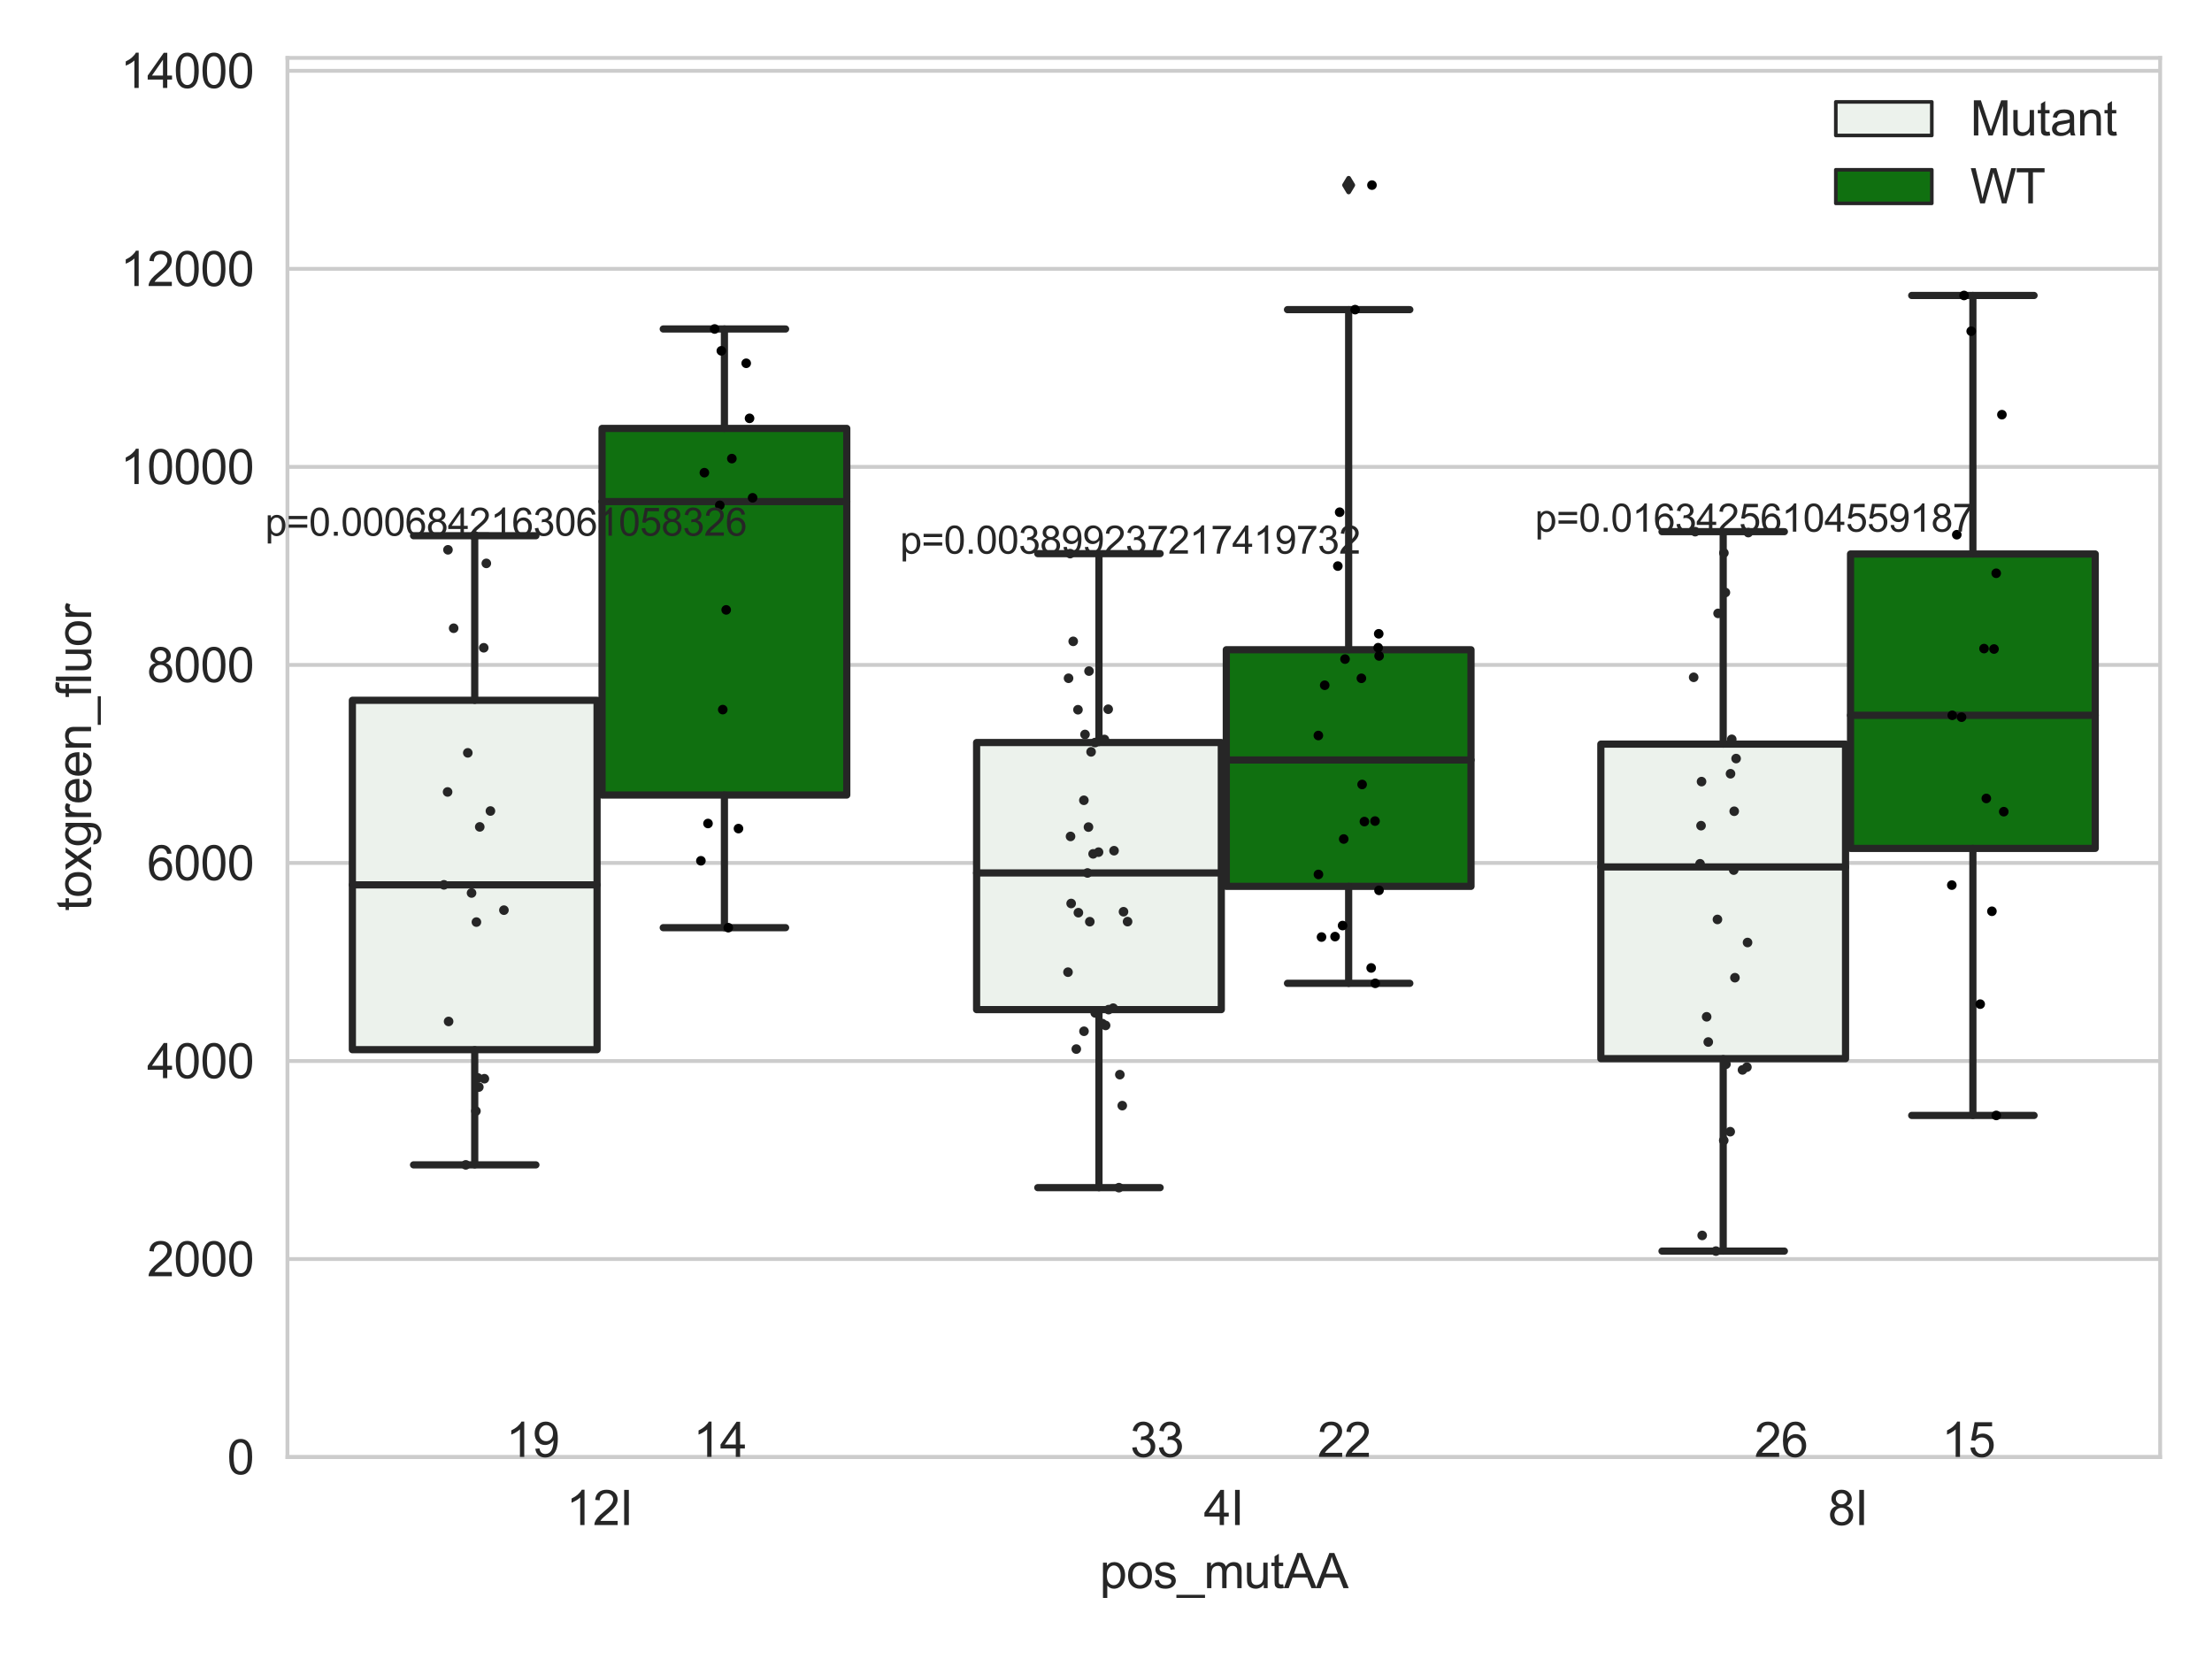 <?xml version="1.0" encoding="utf-8" standalone="no"?>
<!DOCTYPE svg PUBLIC "-//W3C//DTD SVG 1.1//EN"
  "http://www.w3.org/Graphics/SVG/1.1/DTD/svg11.dtd">
<svg xmlns:xlink="http://www.w3.org/1999/xlink" width="460.8pt" height="345.6pt" viewBox="0 0 460.8 345.6" xmlns="http://www.w3.org/2000/svg" version="1.1">
 <defs>
  <style type="text/css">*{stroke-linejoin: round; stroke-linecap: butt}</style>
 </defs>
 <g id="figure_1">
  <g id="patch_1">
   <path d="M 0 345.6 
L 460.8 345.6 
L 460.8 0 
L 0 0 
z
" style="fill: #ffffff"/>
  </g>
  <g id="axes_1">
   <g id="patch_2">
    <path d="M 59.881 303.539 
L 450 303.539 
L 450 12.064 
L 59.881 12.064 
z
" style="fill: #ffffff"/>
   </g>
   <g id="matplotlib.axis_1">
    <g id="xtick_1">
     <g id="text_1">
      <!-- 12I -->
      <g style="fill: #262626" transform="translate(117.951 317.697)scale(0.1 -0.1)">
       <defs>
        <path id="ArialMT-31" d="M 2384 0 
L 1822 0 
L 1822 3584 
Q 1619 3391 1289 3197 
Q 959 3003 697 2906 
L 697 3450 
Q 1169 3672 1522 3987 
Q 1875 4303 2022 4600 
L 2384 4600 
L 2384 0 
z
" transform="scale(0.016)"/>
        <path id="ArialMT-32" d="M 3222 541 
L 3222 0 
L 194 0 
Q 188 203 259 391 
Q 375 700 629 1000 
Q 884 1300 1366 1694 
Q 2113 2306 2375 2664 
Q 2638 3022 2638 3341 
Q 2638 3675 2398 3904 
Q 2159 4134 1775 4134 
Q 1369 4134 1125 3890 
Q 881 3647 878 3216 
L 300 3275 
Q 359 3922 746 4261 
Q 1134 4600 1788 4600 
Q 2447 4600 2831 4234 
Q 3216 3869 3216 3328 
Q 3216 3053 3103 2787 
Q 2991 2522 2730 2228 
Q 2469 1934 1863 1422 
Q 1356 997 1212 845 
Q 1069 694 975 541 
L 3222 541 
z
" transform="scale(0.016)"/>
        <path id="ArialMT-49" d="M 597 0 
L 597 4581 
L 1203 4581 
L 1203 0 
L 597 0 
z
" transform="scale(0.016)"/>
       </defs>
       <use xlink:href="#ArialMT-31"/>
       <use xlink:href="#ArialMT-32" x="55.615"/>
       <use xlink:href="#ArialMT-49" x="111.23"/>
      </g>
     </g>
    </g>
    <g id="xtick_2">
     <g id="text_2">
      <!-- 4I -->
      <g style="fill: #262626" transform="translate(250.771 317.697)scale(0.1 -0.1)">
       <defs>
        <path id="ArialMT-34" d="M 2069 0 
L 2069 1097 
L 81 1097 
L 81 1613 
L 2172 4581 
L 2631 4581 
L 2631 1613 
L 3250 1613 
L 3250 1097 
L 2631 1097 
L 2631 0 
L 2069 0 
z
M 2069 1613 
L 2069 3678 
L 634 1613 
L 2069 1613 
z
" transform="scale(0.016)"/>
       </defs>
       <use xlink:href="#ArialMT-34"/>
       <use xlink:href="#ArialMT-49" x="55.615"/>
      </g>
     </g>
    </g>
    <g id="xtick_3">
     <g id="text_3">
      <!-- 8I -->
      <g style="fill: #262626" transform="translate(380.811 317.697)scale(0.1 -0.1)">
       <defs>
        <path id="ArialMT-38" d="M 1131 2484 
Q 781 2613 612 2850 
Q 444 3088 444 3419 
Q 444 3919 803 4259 
Q 1163 4600 1759 4600 
Q 2359 4600 2725 4251 
Q 3091 3903 3091 3403 
Q 3091 3084 2923 2848 
Q 2756 2613 2416 2484 
Q 2838 2347 3058 2040 
Q 3278 1734 3278 1309 
Q 3278 722 2862 322 
Q 2447 -78 1769 -78 
Q 1091 -78 675 323 
Q 259 725 259 1325 
Q 259 1772 486 2073 
Q 713 2375 1131 2484 
z
M 1019 3438 
Q 1019 3113 1228 2906 
Q 1438 2700 1772 2700 
Q 2097 2700 2305 2904 
Q 2513 3109 2513 3406 
Q 2513 3716 2298 3927 
Q 2084 4138 1766 4138 
Q 1444 4138 1231 3931 
Q 1019 3725 1019 3438 
z
M 838 1322 
Q 838 1081 952 856 
Q 1066 631 1291 507 
Q 1516 384 1775 384 
Q 2178 384 2440 643 
Q 2703 903 2703 1303 
Q 2703 1709 2433 1975 
Q 2163 2241 1756 2241 
Q 1359 2241 1098 1978 
Q 838 1716 838 1322 
z
" transform="scale(0.016)"/>
       </defs>
       <use xlink:href="#ArialMT-38"/>
       <use xlink:href="#ArialMT-49" x="55.615"/>
      </g>
     </g>
    </g>
    <g id="text_4">
     <!-- pos_mutAA -->
     <g style="fill: #262626" transform="translate(229.095 330.842)scale(0.1 -0.1)">
      <defs>
       <path id="ArialMT-70" d="M 422 -1272 
L 422 3319 
L 934 3319 
L 934 2888 
Q 1116 3141 1344 3267 
Q 1572 3394 1897 3394 
Q 2322 3394 2647 3175 
Q 2972 2956 3137 2557 
Q 3303 2159 3303 1684 
Q 3303 1175 3120 767 
Q 2938 359 2589 142 
Q 2241 -75 1856 -75 
Q 1575 -75 1351 44 
Q 1128 163 984 344 
L 984 -1272 
L 422 -1272 
z
M 931 1641 
Q 931 1000 1190 694 
Q 1450 388 1819 388 
Q 2194 388 2461 705 
Q 2728 1022 2728 1688 
Q 2728 2322 2467 2637 
Q 2206 2953 1844 2953 
Q 1484 2953 1207 2617 
Q 931 2281 931 1641 
z
" transform="scale(0.016)"/>
       <path id="ArialMT-6f" d="M 213 1659 
Q 213 2581 725 3025 
Q 1153 3394 1769 3394 
Q 2453 3394 2887 2945 
Q 3322 2497 3322 1706 
Q 3322 1066 3130 698 
Q 2938 331 2570 128 
Q 2203 -75 1769 -75 
Q 1072 -75 642 372 
Q 213 819 213 1659 
z
M 791 1659 
Q 791 1022 1069 705 
Q 1347 388 1769 388 
Q 2188 388 2466 706 
Q 2744 1025 2744 1678 
Q 2744 2294 2464 2611 
Q 2184 2928 1769 2928 
Q 1347 2928 1069 2612 
Q 791 2297 791 1659 
z
" transform="scale(0.016)"/>
       <path id="ArialMT-73" d="M 197 991 
L 753 1078 
Q 800 744 1014 566 
Q 1228 388 1613 388 
Q 2000 388 2187 545 
Q 2375 703 2375 916 
Q 2375 1106 2209 1216 
Q 2094 1291 1634 1406 
Q 1016 1563 777 1677 
Q 538 1791 414 1992 
Q 291 2194 291 2438 
Q 291 2659 392 2848 
Q 494 3038 669 3163 
Q 800 3259 1026 3326 
Q 1253 3394 1513 3394 
Q 1903 3394 2198 3281 
Q 2494 3169 2634 2976 
Q 2775 2784 2828 2463 
L 2278 2388 
Q 2241 2644 2061 2787 
Q 1881 2931 1553 2931 
Q 1166 2931 1000 2803 
Q 834 2675 834 2503 
Q 834 2394 903 2306 
Q 972 2216 1119 2156 
Q 1203 2125 1616 2013 
Q 2213 1853 2448 1751 
Q 2684 1650 2818 1456 
Q 2953 1263 2953 975 
Q 2953 694 2789 445 
Q 2625 197 2315 61 
Q 2006 -75 1616 -75 
Q 969 -75 630 194 
Q 291 463 197 991 
z
" transform="scale(0.016)"/>
       <path id="ArialMT-5f" d="M -97 -1272 
L -97 -866 
L 3631 -866 
L 3631 -1272 
L -97 -1272 
z
" transform="scale(0.016)"/>
       <path id="ArialMT-6d" d="M 422 0 
L 422 3319 
L 925 3319 
L 925 2853 
Q 1081 3097 1340 3245 
Q 1600 3394 1931 3394 
Q 2300 3394 2536 3241 
Q 2772 3088 2869 2813 
Q 3263 3394 3894 3394 
Q 4388 3394 4653 3120 
Q 4919 2847 4919 2278 
L 4919 0 
L 4359 0 
L 4359 2091 
Q 4359 2428 4304 2576 
Q 4250 2725 4106 2815 
Q 3963 2906 3769 2906 
Q 3419 2906 3187 2673 
Q 2956 2441 2956 1928 
L 2956 0 
L 2394 0 
L 2394 2156 
Q 2394 2531 2256 2718 
Q 2119 2906 1806 2906 
Q 1569 2906 1367 2781 
Q 1166 2656 1075 2415 
Q 984 2175 984 1722 
L 984 0 
L 422 0 
z
" transform="scale(0.016)"/>
       <path id="ArialMT-75" d="M 2597 0 
L 2597 488 
Q 2209 -75 1544 -75 
Q 1250 -75 995 37 
Q 741 150 617 320 
Q 494 491 444 738 
Q 409 903 409 1263 
L 409 3319 
L 972 3319 
L 972 1478 
Q 972 1038 1006 884 
Q 1059 663 1231 536 
Q 1403 409 1656 409 
Q 1909 409 2131 539 
Q 2353 669 2445 892 
Q 2538 1116 2538 1541 
L 2538 3319 
L 3100 3319 
L 3100 0 
L 2597 0 
z
" transform="scale(0.016)"/>
       <path id="ArialMT-74" d="M 1650 503 
L 1731 6 
Q 1494 -44 1306 -44 
Q 1000 -44 831 53 
Q 663 150 594 308 
Q 525 466 525 972 
L 525 2881 
L 113 2881 
L 113 3319 
L 525 3319 
L 525 4141 
L 1084 4478 
L 1084 3319 
L 1650 3319 
L 1650 2881 
L 1084 2881 
L 1084 941 
Q 1084 700 1114 631 
Q 1144 563 1211 522 
Q 1278 481 1403 481 
Q 1497 481 1650 503 
z
" transform="scale(0.016)"/>
       <path id="ArialMT-41" d="M -9 0 
L 1750 4581 
L 2403 4581 
L 4278 0 
L 3588 0 
L 3053 1388 
L 1138 1388 
L 634 0 
L -9 0 
z
M 1313 1881 
L 2866 1881 
L 2388 3150 
Q 2169 3728 2063 4100 
Q 1975 3659 1816 3225 
L 1313 1881 
z
" transform="scale(0.016)"/>
      </defs>
      <use xlink:href="#ArialMT-70"/>
      <use xlink:href="#ArialMT-6f" x="55.615"/>
      <use xlink:href="#ArialMT-73" x="111.23"/>
      <use xlink:href="#ArialMT-5f" x="161.23"/>
      <use xlink:href="#ArialMT-6d" x="216.846"/>
      <use xlink:href="#ArialMT-75" x="300.146"/>
      <use xlink:href="#ArialMT-74" x="355.762"/>
      <use xlink:href="#ArialMT-41" x="383.545"/>
      <use xlink:href="#ArialMT-41" x="450.244"/>
     </g>
    </g>
   </g>
   <g id="matplotlib.axis_2">
    <g id="ytick_1">
     <g id="line2d_1">
      <path d="M 59.881 303.539 
L 450 303.539 
" clip-path="url(#pbc1e6a106d)" style="fill: none; stroke: #cccccc; stroke-width: 0.8; stroke-linecap: round"/>
     </g>
     <g id="text_5">
      <!-- 0 -->
      <g style="fill: #262626" transform="translate(47.32 307.118)scale(0.1 -0.1)">
       <defs>
        <path id="ArialMT-30" d="M 266 2259 
Q 266 3072 433 3567 
Q 600 4063 929 4331 
Q 1259 4600 1759 4600 
Q 2128 4600 2406 4451 
Q 2684 4303 2865 4023 
Q 3047 3744 3150 3342 
Q 3253 2941 3253 2259 
Q 3253 1453 3087 958 
Q 2922 463 2592 192 
Q 2263 -78 1759 -78 
Q 1097 -78 719 397 
Q 266 969 266 2259 
z
M 844 2259 
Q 844 1131 1108 757 
Q 1372 384 1759 384 
Q 2147 384 2411 759 
Q 2675 1134 2675 2259 
Q 2675 3391 2411 3762 
Q 2147 4134 1753 4134 
Q 1366 4134 1134 3806 
Q 844 3388 844 2259 
z
" transform="scale(0.016)"/>
       </defs>
       <use xlink:href="#ArialMT-30"/>
      </g>
     </g>
    </g>
    <g id="ytick_2">
     <g id="line2d_2">
      <path d="M 59.881 262.283 
L 450 262.283 
" clip-path="url(#pbc1e6a106d)" style="fill: none; stroke: #cccccc; stroke-width: 0.8; stroke-linecap: round"/>
     </g>
     <g id="text_6">
      <!-- 2000 -->
      <g style="fill: #262626" transform="translate(30.637 265.862)scale(0.1 -0.1)">
       <use xlink:href="#ArialMT-32"/>
       <use xlink:href="#ArialMT-30" x="55.615"/>
       <use xlink:href="#ArialMT-30" x="111.23"/>
       <use xlink:href="#ArialMT-30" x="166.846"/>
      </g>
     </g>
    </g>
    <g id="ytick_3">
     <g id="line2d_3">
      <path d="M 59.881 221.027 
L 450 221.027 
" clip-path="url(#pbc1e6a106d)" style="fill: none; stroke: #cccccc; stroke-width: 0.8; stroke-linecap: round"/>
     </g>
     <g id="text_7">
      <!-- 4000 -->
      <g style="fill: #262626" transform="translate(30.637 224.606)scale(0.1 -0.1)">
       <use xlink:href="#ArialMT-34"/>
       <use xlink:href="#ArialMT-30" x="55.615"/>
       <use xlink:href="#ArialMT-30" x="111.23"/>
       <use xlink:href="#ArialMT-30" x="166.846"/>
      </g>
     </g>
    </g>
    <g id="ytick_4">
     <g id="line2d_4">
      <path d="M 59.881 179.771 
L 450 179.771 
" clip-path="url(#pbc1e6a106d)" style="fill: none; stroke: #cccccc; stroke-width: 0.8; stroke-linecap: round"/>
     </g>
     <g id="text_8">
      <!-- 6000 -->
      <g style="fill: #262626" transform="translate(30.637 183.35)scale(0.1 -0.1)">
       <defs>
        <path id="ArialMT-36" d="M 3184 3459 
L 2625 3416 
Q 2550 3747 2413 3897 
Q 2184 4138 1850 4138 
Q 1581 4138 1378 3988 
Q 1113 3794 959 3422 
Q 806 3050 800 2363 
Q 1003 2672 1297 2822 
Q 1591 2972 1913 2972 
Q 2475 2972 2870 2558 
Q 3266 2144 3266 1488 
Q 3266 1056 3080 686 
Q 2894 316 2569 119 
Q 2244 -78 1831 -78 
Q 1128 -78 684 439 
Q 241 956 241 2144 
Q 241 3472 731 4075 
Q 1159 4600 1884 4600 
Q 2425 4600 2770 4297 
Q 3116 3994 3184 3459 
z
M 888 1484 
Q 888 1194 1011 928 
Q 1134 663 1356 523 
Q 1578 384 1822 384 
Q 2178 384 2434 671 
Q 2691 959 2691 1453 
Q 2691 1928 2437 2201 
Q 2184 2475 1800 2475 
Q 1419 2475 1153 2201 
Q 888 1928 888 1484 
z
" transform="scale(0.016)"/>
       </defs>
       <use xlink:href="#ArialMT-36"/>
       <use xlink:href="#ArialMT-30" x="55.615"/>
       <use xlink:href="#ArialMT-30" x="111.23"/>
       <use xlink:href="#ArialMT-30" x="166.846"/>
      </g>
     </g>
    </g>
    <g id="ytick_5">
     <g id="line2d_5">
      <path d="M 59.881 138.516 
L 450 138.516 
" clip-path="url(#pbc1e6a106d)" style="fill: none; stroke: #cccccc; stroke-width: 0.8; stroke-linecap: round"/>
     </g>
     <g id="text_9">
      <!-- 8000 -->
      <g style="fill: #262626" transform="translate(30.637 142.095)scale(0.1 -0.1)">
       <use xlink:href="#ArialMT-38"/>
       <use xlink:href="#ArialMT-30" x="55.615"/>
       <use xlink:href="#ArialMT-30" x="111.23"/>
       <use xlink:href="#ArialMT-30" x="166.846"/>
      </g>
     </g>
    </g>
    <g id="ytick_6">
     <g id="line2d_6">
      <path d="M 59.881 97.26 
L 450 97.26 
" clip-path="url(#pbc1e6a106d)" style="fill: none; stroke: #cccccc; stroke-width: 0.8; stroke-linecap: round"/>
     </g>
     <g id="text_10">
      <!-- 10000 -->
      <g style="fill: #262626" transform="translate(25.077 100.839)scale(0.1 -0.1)">
       <use xlink:href="#ArialMT-31"/>
       <use xlink:href="#ArialMT-30" x="55.615"/>
       <use xlink:href="#ArialMT-30" x="111.23"/>
       <use xlink:href="#ArialMT-30" x="166.846"/>
       <use xlink:href="#ArialMT-30" x="222.461"/>
      </g>
     </g>
    </g>
    <g id="ytick_7">
     <g id="line2d_7">
      <path d="M 59.881 56.004 
L 450 56.004 
" clip-path="url(#pbc1e6a106d)" style="fill: none; stroke: #cccccc; stroke-width: 0.8; stroke-linecap: round"/>
     </g>
     <g id="text_11">
      <!-- 12000 -->
      <g style="fill: #262626" transform="translate(25.077 59.583)scale(0.1 -0.1)">
       <use xlink:href="#ArialMT-31"/>
       <use xlink:href="#ArialMT-32" x="55.615"/>
       <use xlink:href="#ArialMT-30" x="111.23"/>
       <use xlink:href="#ArialMT-30" x="166.846"/>
       <use xlink:href="#ArialMT-30" x="222.461"/>
      </g>
     </g>
    </g>
    <g id="ytick_8">
     <g id="line2d_8">
      <path d="M 59.881 14.748 
L 450 14.748 
" clip-path="url(#pbc1e6a106d)" style="fill: none; stroke: #cccccc; stroke-width: 0.8; stroke-linecap: round"/>
     </g>
     <g id="text_12">
      <!-- 14000 -->
      <g style="fill: #262626" transform="translate(25.077 18.327)scale(0.1 -0.1)">
       <use xlink:href="#ArialMT-31"/>
       <use xlink:href="#ArialMT-34" x="55.615"/>
       <use xlink:href="#ArialMT-30" x="111.23"/>
       <use xlink:href="#ArialMT-30" x="166.846"/>
       <use xlink:href="#ArialMT-30" x="222.461"/>
      </g>
     </g>
    </g>
    <g id="text_13">
     <!-- toxgreen_fluor -->
     <g style="fill: #262626" transform="translate(18.972 189.764)rotate(-90)scale(0.1 -0.1)">
      <defs>
       <path id="ArialMT-78" d="M 47 0 
L 1259 1725 
L 138 3319 
L 841 3319 
L 1350 2541 
Q 1494 2319 1581 2169 
Q 1719 2375 1834 2534 
L 2394 3319 
L 3066 3319 
L 1919 1756 
L 3153 0 
L 2463 0 
L 1781 1031 
L 1600 1309 
L 728 0 
L 47 0 
z
" transform="scale(0.016)"/>
       <path id="ArialMT-67" d="M 319 -275 
L 866 -356 
Q 900 -609 1056 -725 
Q 1266 -881 1628 -881 
Q 2019 -881 2231 -725 
Q 2444 -569 2519 -288 
Q 2563 -116 2559 434 
Q 2191 0 1641 0 
Q 956 0 581 494 
Q 206 988 206 1678 
Q 206 2153 378 2554 
Q 550 2956 876 3175 
Q 1203 3394 1644 3394 
Q 2231 3394 2613 2919 
L 2613 3319 
L 3131 3319 
L 3131 450 
Q 3131 -325 2973 -648 
Q 2816 -972 2473 -1159 
Q 2131 -1347 1631 -1347 
Q 1038 -1347 672 -1080 
Q 306 -813 319 -275 
z
M 784 1719 
Q 784 1066 1043 766 
Q 1303 466 1694 466 
Q 2081 466 2343 764 
Q 2606 1063 2606 1700 
Q 2606 2309 2336 2618 
Q 2066 2928 1684 2928 
Q 1309 2928 1046 2623 
Q 784 2319 784 1719 
z
" transform="scale(0.016)"/>
       <path id="ArialMT-72" d="M 416 0 
L 416 3319 
L 922 3319 
L 922 2816 
Q 1116 3169 1280 3281 
Q 1444 3394 1641 3394 
Q 1925 3394 2219 3213 
L 2025 2691 
Q 1819 2813 1613 2813 
Q 1428 2813 1281 2702 
Q 1134 2591 1072 2394 
Q 978 2094 978 1738 
L 978 0 
L 416 0 
z
" transform="scale(0.016)"/>
       <path id="ArialMT-65" d="M 2694 1069 
L 3275 997 
Q 3138 488 2766 206 
Q 2394 -75 1816 -75 
Q 1088 -75 661 373 
Q 234 822 234 1631 
Q 234 2469 665 2931 
Q 1097 3394 1784 3394 
Q 2450 3394 2872 2941 
Q 3294 2488 3294 1666 
Q 3294 1616 3291 1516 
L 816 1516 
Q 847 969 1125 678 
Q 1403 388 1819 388 
Q 2128 388 2347 550 
Q 2566 713 2694 1069 
z
M 847 1978 
L 2700 1978 
Q 2663 2397 2488 2606 
Q 2219 2931 1791 2931 
Q 1403 2931 1139 2672 
Q 875 2413 847 1978 
z
" transform="scale(0.016)"/>
       <path id="ArialMT-6e" d="M 422 0 
L 422 3319 
L 928 3319 
L 928 2847 
Q 1294 3394 1984 3394 
Q 2284 3394 2536 3286 
Q 2788 3178 2913 3003 
Q 3038 2828 3088 2588 
Q 3119 2431 3119 2041 
L 3119 0 
L 2556 0 
L 2556 2019 
Q 2556 2363 2490 2533 
Q 2425 2703 2258 2804 
Q 2091 2906 1866 2906 
Q 1506 2906 1245 2678 
Q 984 2450 984 1813 
L 984 0 
L 422 0 
z
" transform="scale(0.016)"/>
       <path id="ArialMT-66" d="M 556 0 
L 556 2881 
L 59 2881 
L 59 3319 
L 556 3319 
L 556 3672 
Q 556 4006 616 4169 
Q 697 4388 901 4523 
Q 1106 4659 1475 4659 
Q 1713 4659 2000 4603 
L 1916 4113 
Q 1741 4144 1584 4144 
Q 1328 4144 1222 4034 
Q 1116 3925 1116 3625 
L 1116 3319 
L 1763 3319 
L 1763 2881 
L 1116 2881 
L 1116 0 
L 556 0 
z
" transform="scale(0.016)"/>
       <path id="ArialMT-6c" d="M 409 0 
L 409 4581 
L 972 4581 
L 972 0 
L 409 0 
z
" transform="scale(0.016)"/>
      </defs>
      <use xlink:href="#ArialMT-74"/>
      <use xlink:href="#ArialMT-6f" x="27.783"/>
      <use xlink:href="#ArialMT-78" x="83.398"/>
      <use xlink:href="#ArialMT-67" x="133.398"/>
      <use xlink:href="#ArialMT-72" x="189.014"/>
      <use xlink:href="#ArialMT-65" x="222.314"/>
      <use xlink:href="#ArialMT-65" x="277.93"/>
      <use xlink:href="#ArialMT-6e" x="333.545"/>
      <use xlink:href="#ArialMT-5f" x="389.16"/>
      <use xlink:href="#ArialMT-66" x="444.775"/>
      <use xlink:href="#ArialMT-6c" x="472.559"/>
      <use xlink:href="#ArialMT-75" x="494.775"/>
      <use xlink:href="#ArialMT-6f" x="550.391"/>
      <use xlink:href="#ArialMT-72" x="606.006"/>
     </g>
    </g>
   </g>
   <g id="patch_3">
    <path d="M 73.405 218.669 
L 124.381 218.669 
L 124.381 145.887 
L 73.405 145.887 
L 73.405 218.669 
z
" clip-path="url(#pbc1e6a106d)" style="fill: #ecf2ec; stroke: #262626; stroke-width: 1.5; stroke-linejoin: miter"/>
   </g>
   <g id="patch_4">
    <path d="M 125.421 165.618 
L 176.397 165.618 
L 176.397 89.245 
L 125.421 89.245 
L 125.421 165.618 
z
" clip-path="url(#pbc1e6a106d)" style="fill: #107010; stroke: #262626; stroke-width: 1.5; stroke-linejoin: miter"/>
   </g>
   <g id="patch_5">
    <path d="M 203.445 210.323 
L 254.42 210.323 
L 254.42 154.683 
L 203.445 154.683 
L 203.445 210.323 
z
" clip-path="url(#pbc1e6a106d)" style="fill: #ecf2ec; stroke: #262626; stroke-width: 1.5; stroke-linejoin: miter"/>
   </g>
   <g id="patch_6">
    <path d="M 255.461 184.645 
L 306.436 184.645 
L 306.436 135.355 
L 255.461 135.355 
L 255.461 184.645 
z
" clip-path="url(#pbc1e6a106d)" style="fill: #107010; stroke: #262626; stroke-width: 1.5; stroke-linejoin: miter"/>
   </g>
   <g id="patch_7">
    <path d="M 333.485 220.538 
L 384.46 220.538 
L 384.46 155.015 
L 333.485 155.015 
L 333.485 220.538 
z
" clip-path="url(#pbc1e6a106d)" style="fill: #ecf2ec; stroke: #262626; stroke-width: 1.5; stroke-linejoin: miter"/>
   </g>
   <g id="patch_8">
    <path d="M 385.5 176.735 
L 436.476 176.735 
L 436.476 115.406 
L 385.5 115.406 
L 385.5 176.735 
z
" clip-path="url(#pbc1e6a106d)" style="fill: #107010; stroke: #262626; stroke-width: 1.5; stroke-linejoin: miter"/>
   </g>
   <g id="patch_9">
    <path d="M 124.901 303.539 
L 124.901 303.539 
L 124.901 303.539 
L 124.901 303.539 
z
" clip-path="url(#pbc1e6a106d)" style="fill: #ecf2ec; stroke: #262626; stroke-width: 0.75; stroke-linejoin: miter"/>
   </g>
   <g id="patch_10">
    <path d="M 124.901 303.539 
L 124.901 303.539 
L 124.901 303.539 
L 124.901 303.539 
z
" clip-path="url(#pbc1e6a106d)" style="fill: #107010; stroke: #262626; stroke-width: 0.75; stroke-linejoin: miter"/>
   </g>
   <g id="PathCollection_1"/>
   <g id="PathCollection_2"/>
   <g id="line2d_9">
    <path d="M 98.893 218.669 
L 98.893 242.662 
" clip-path="url(#pbc1e6a106d)" style="fill: none; stroke: #262626; stroke-width: 1.5; stroke-linecap: round"/>
   </g>
   <g id="line2d_10">
    <path d="M 98.893 145.887 
L 98.893 111.6 
" clip-path="url(#pbc1e6a106d)" style="fill: none; stroke: #262626; stroke-width: 1.5; stroke-linecap: round"/>
   </g>
   <g id="line2d_11">
    <path d="M 86.149 242.662 
L 111.637 242.662 
" clip-path="url(#pbc1e6a106d)" style="fill: none; stroke: #262626; stroke-width: 1.5; stroke-linecap: round"/>
   </g>
   <g id="line2d_12">
    <path d="M 86.149 111.6 
L 111.637 111.6 
" clip-path="url(#pbc1e6a106d)" style="fill: none; stroke: #262626; stroke-width: 1.5; stroke-linecap: round"/>
   </g>
   <g id="line2d_13"/>
   <g id="line2d_14">
    <path d="M 150.909 165.618 
L 150.909 193.25 
" clip-path="url(#pbc1e6a106d)" style="fill: none; stroke: #262626; stroke-width: 1.5; stroke-linecap: round"/>
   </g>
   <g id="line2d_15">
    <path d="M 150.909 89.245 
L 150.909 68.533 
" clip-path="url(#pbc1e6a106d)" style="fill: none; stroke: #262626; stroke-width: 1.5; stroke-linecap: round"/>
   </g>
   <g id="line2d_16">
    <path d="M 138.165 193.25 
L 163.653 193.25 
" clip-path="url(#pbc1e6a106d)" style="fill: none; stroke: #262626; stroke-width: 1.5; stroke-linecap: round"/>
   </g>
   <g id="line2d_17">
    <path d="M 138.165 68.533 
L 163.653 68.533 
" clip-path="url(#pbc1e6a106d)" style="fill: none; stroke: #262626; stroke-width: 1.5; stroke-linecap: round"/>
   </g>
   <g id="line2d_18"/>
   <g id="line2d_19">
    <path d="M 228.933 210.323 
L 228.933 247.408 
" clip-path="url(#pbc1e6a106d)" style="fill: none; stroke: #262626; stroke-width: 1.5; stroke-linecap: round"/>
   </g>
   <g id="line2d_20">
    <path d="M 228.933 154.683 
L 228.933 115.331 
" clip-path="url(#pbc1e6a106d)" style="fill: none; stroke: #262626; stroke-width: 1.5; stroke-linecap: round"/>
   </g>
   <g id="line2d_21">
    <path d="M 216.189 247.408 
L 241.677 247.408 
" clip-path="url(#pbc1e6a106d)" style="fill: none; stroke: #262626; stroke-width: 1.5; stroke-linecap: round"/>
   </g>
   <g id="line2d_22">
    <path d="M 216.189 115.331 
L 241.677 115.331 
" clip-path="url(#pbc1e6a106d)" style="fill: none; stroke: #262626; stroke-width: 1.5; stroke-linecap: round"/>
   </g>
   <g id="line2d_23"/>
   <g id="line2d_24">
    <path d="M 280.949 184.645 
L 280.949 204.843 
" clip-path="url(#pbc1e6a106d)" style="fill: none; stroke: #262626; stroke-width: 1.5; stroke-linecap: round"/>
   </g>
   <g id="line2d_25">
    <path d="M 280.949 135.355 
L 280.949 64.503 
" clip-path="url(#pbc1e6a106d)" style="fill: none; stroke: #262626; stroke-width: 1.5; stroke-linecap: round"/>
   </g>
   <g id="line2d_26">
    <path d="M 268.205 204.843 
L 293.692 204.843 
" clip-path="url(#pbc1e6a106d)" style="fill: none; stroke: #262626; stroke-width: 1.5; stroke-linecap: round"/>
   </g>
   <g id="line2d_27">
    <path d="M 268.205 64.503 
L 293.692 64.503 
" clip-path="url(#pbc1e6a106d)" style="fill: none; stroke: #262626; stroke-width: 1.5; stroke-linecap: round"/>
   </g>
   <g id="line2d_28">
    <defs>
     <path id="m217fd76743" d="M -0 1.414 
L 0.849 0 
L 0 -1.414 
L -0.849 -0 
z
" style="stroke: #262626; stroke-linejoin: miter"/>
    </defs>
    <g clip-path="url(#pbc1e6a106d)">
     <use xlink:href="#m217fd76743" x="280.949" y="38.562" style="fill: #262626; stroke: #262626; stroke-linejoin: miter"/>
    </g>
   </g>
   <g id="line2d_29">
    <path d="M 358.972 220.538 
L 358.972 260.626 
" clip-path="url(#pbc1e6a106d)" style="fill: none; stroke: #262626; stroke-width: 1.5; stroke-linecap: round"/>
   </g>
   <g id="line2d_30">
    <path d="M 358.972 155.015 
L 358.972 110.755 
" clip-path="url(#pbc1e6a106d)" style="fill: none; stroke: #262626; stroke-width: 1.5; stroke-linecap: round"/>
   </g>
   <g id="line2d_31">
    <path d="M 346.228 260.626 
L 371.716 260.626 
" clip-path="url(#pbc1e6a106d)" style="fill: none; stroke: #262626; stroke-width: 1.5; stroke-linecap: round"/>
   </g>
   <g id="line2d_32">
    <path d="M 346.228 110.755 
L 371.716 110.755 
" clip-path="url(#pbc1e6a106d)" style="fill: none; stroke: #262626; stroke-width: 1.5; stroke-linecap: round"/>
   </g>
   <g id="line2d_33"/>
   <g id="line2d_34">
    <path d="M 410.988 176.735 
L 410.988 232.365 
" clip-path="url(#pbc1e6a106d)" style="fill: none; stroke: #262626; stroke-width: 1.5; stroke-linecap: round"/>
   </g>
   <g id="line2d_35">
    <path d="M 410.988 115.406 
L 410.988 61.551 
" clip-path="url(#pbc1e6a106d)" style="fill: none; stroke: #262626; stroke-width: 1.5; stroke-linecap: round"/>
   </g>
   <g id="line2d_36">
    <path d="M 398.244 232.365 
L 423.732 232.365 
" clip-path="url(#pbc1e6a106d)" style="fill: none; stroke: #262626; stroke-width: 1.5; stroke-linecap: round"/>
   </g>
   <g id="line2d_37">
    <path d="M 398.244 61.551 
L 423.732 61.551 
" clip-path="url(#pbc1e6a106d)" style="fill: none; stroke: #262626; stroke-width: 1.5; stroke-linecap: round"/>
   </g>
   <g id="line2d_38"/>
   <g id="line2d_39">
    <path d="M 73.405 184.328 
L 124.381 184.328 
" clip-path="url(#pbc1e6a106d)" style="fill: none; stroke: #262626; stroke-width: 1.5; stroke-linecap: round"/>
   </g>
   <g id="line2d_40">
    <path d="M 125.421 104.485 
L 176.397 104.485 
" clip-path="url(#pbc1e6a106d)" style="fill: none; stroke: #262626; stroke-width: 1.5; stroke-linecap: round"/>
   </g>
   <g id="line2d_41">
    <path d="M 203.445 181.854 
L 254.42 181.854 
" clip-path="url(#pbc1e6a106d)" style="fill: none; stroke: #262626; stroke-width: 1.5; stroke-linecap: round"/>
   </g>
   <g id="line2d_42">
    <path d="M 255.461 158.321 
L 306.436 158.321 
" clip-path="url(#pbc1e6a106d)" style="fill: none; stroke: #262626; stroke-width: 1.5; stroke-linecap: round"/>
   </g>
   <g id="line2d_43">
    <path d="M 333.485 180.598 
L 384.46 180.598 
" clip-path="url(#pbc1e6a106d)" style="fill: none; stroke: #262626; stroke-width: 1.5; stroke-linecap: round"/>
   </g>
   <g id="line2d_44">
    <path d="M 385.5 149.01 
L 436.476 149.01 
" clip-path="url(#pbc1e6a106d)" style="fill: none; stroke: #262626; stroke-width: 1.5; stroke-linecap: round"/>
   </g>
   <g id="patch_11">
    <path d="M 59.881 303.539 
L 59.881 12.064 
" style="fill: none; stroke: #cccccc; stroke-width: 0.8; stroke-linejoin: miter; stroke-linecap: square"/>
   </g>
   <g id="patch_12">
    <path d="M 450 303.539 
L 450 12.064 
" style="fill: none; stroke: #cccccc; stroke-width: 0.8; stroke-linejoin: miter; stroke-linecap: square"/>
   </g>
   <g id="patch_13">
    <path d="M 59.881 303.539 
L 450 303.539 
" style="fill: none; stroke: #cccccc; stroke-width: 0.8; stroke-linejoin: miter; stroke-linecap: square"/>
   </g>
   <g id="patch_14">
    <path d="M 59.881 12.064 
L 450 12.064 
" style="fill: none; stroke: #cccccc; stroke-width: 0.8; stroke-linejoin: miter; stroke-linecap: square"/>
   </g>
   <g id="PathCollection_3">
    <defs>
     <path id="C0_0_90f4e88ab0" d="M 0 1 
C 0.265 1 0.52 0.895 0.707 0.707 
C 0.895 0.52 1 0.265 1 -0 
C 1 -0.265 0.895 -0.52 0.707 -0.707 
C 0.52 -0.895 0.265 -1 0 -1 
C -0.265 -1 -0.52 -0.895 -0.707 -0.707 
C -0.895 -0.52 -1 -0.265 -1 0 
C -1 0.265 -0.895 0.52 -0.707 0.707 
C -0.52 0.895 -0.265 1 0 1 
z
"/>
    </defs>
    <g clip-path="url(#pbc1e6a106d)">
     <use xlink:href="#C0_0_90f4e88ab0" x="99.942" y="172.256" style="fill: #262626"/>
    </g>
    <g clip-path="url(#pbc1e6a106d)">
     <use xlink:href="#C0_0_90f4e88ab0" x="99.246" y="192.087" style="fill: #262626"/>
    </g>
    <g clip-path="url(#pbc1e6a106d)">
     <use xlink:href="#C0_0_90f4e88ab0" x="97.032" y="242.662" style="fill: #262626"/>
    </g>
    <g clip-path="url(#pbc1e6a106d)">
     <use xlink:href="#C0_0_90f4e88ab0" x="97.451" y="156.831" style="fill: #262626"/>
    </g>
    <g clip-path="url(#pbc1e6a106d)">
     <use xlink:href="#C0_0_90f4e88ab0" x="102.163" y="168.947" style="fill: #262626"/>
    </g>
    <g clip-path="url(#pbc1e6a106d)">
     <use xlink:href="#C0_0_90f4e88ab0" x="92.481" y="184.328" style="fill: #262626"/>
    </g>
    <g clip-path="url(#pbc1e6a106d)">
     <use xlink:href="#C0_0_90f4e88ab0" x="93.32" y="114.536" style="fill: #262626"/>
    </g>
    <g clip-path="url(#pbc1e6a106d)">
     <use xlink:href="#C0_0_90f4e88ab0" x="104.977" y="189.601" style="fill: #262626"/>
    </g>
    <g clip-path="url(#pbc1e6a106d)">
     <use xlink:href="#C0_0_90f4e88ab0" x="98.825" y="111.6" style="fill: #262626"/>
    </g>
    <g clip-path="url(#pbc1e6a106d)">
     <use xlink:href="#C0_0_90f4e88ab0" x="99.146" y="231.456" style="fill: #262626"/>
    </g>
    <g clip-path="url(#pbc1e6a106d)">
     <use xlink:href="#C0_0_90f4e88ab0" x="100.771" y="134.943" style="fill: #262626"/>
    </g>
    <g clip-path="url(#pbc1e6a106d)">
     <use xlink:href="#C0_0_90f4e88ab0" x="99.551" y="224.552" style="fill: #262626"/>
    </g>
    <g clip-path="url(#pbc1e6a106d)">
     <use xlink:href="#C0_0_90f4e88ab0" x="101.31" y="117.362" style="fill: #262626"/>
    </g>
    <g clip-path="url(#pbc1e6a106d)">
     <use xlink:href="#C0_0_90f4e88ab0" x="100.905" y="224.715" style="fill: #262626"/>
    </g>
    <g clip-path="url(#pbc1e6a106d)">
     <use xlink:href="#C0_0_90f4e88ab0" x="99.749" y="226.455" style="fill: #262626"/>
    </g>
    <g clip-path="url(#pbc1e6a106d)">
     <use xlink:href="#C0_0_90f4e88ab0" x="93.453" y="212.787" style="fill: #262626"/>
    </g>
    <g clip-path="url(#pbc1e6a106d)">
     <use xlink:href="#C0_0_90f4e88ab0" x="94.505" y="130.872" style="fill: #262626"/>
    </g>
    <g clip-path="url(#pbc1e6a106d)">
     <use xlink:href="#C0_0_90f4e88ab0" x="98.233" y="186.029" style="fill: #262626"/>
    </g>
    <g clip-path="url(#pbc1e6a106d)">
     <use xlink:href="#C0_0_90f4e88ab0" x="93.244" y="164.978" style="fill: #262626"/>
    </g>
   </g>
   <g id="PathCollection_4">
    <defs>
     <path id="C1_0_6699480950" d="M 0 1 
C 0.265 1 0.52 0.895 0.707 0.707 
C 0.895 0.52 1 0.265 1 -0 
C 1 -0.265 0.895 -0.52 0.707 -0.707 
C 0.52 -0.895 0.265 -1 0 -1 
C -0.265 -1 -0.52 -0.895 -0.707 -0.707 
C -0.895 -0.52 -1 -0.265 -1 0 
C -1 0.265 -0.895 0.52 -0.707 0.707 
C -0.52 0.895 -0.265 1 0 1 
z
"/>
    </defs>
    <g clip-path="url(#pbc1e6a106d)">
     <use xlink:href="#C1_0_6699480950" x="147.49" y="171.549"/>
    </g>
    <g clip-path="url(#pbc1e6a106d)">
     <use xlink:href="#C1_0_6699480950" x="150.268" y="73.081"/>
    </g>
    <g clip-path="url(#pbc1e6a106d)">
     <use xlink:href="#C1_0_6699480950" x="155.448" y="75.677"/>
    </g>
    <g clip-path="url(#pbc1e6a106d)">
     <use xlink:href="#C1_0_6699480950" x="152.459" y="95.536"/>
    </g>
    <g clip-path="url(#pbc1e6a106d)">
     <use xlink:href="#C1_0_6699480950" x="151.714" y="193.25"/>
    </g>
    <g clip-path="url(#pbc1e6a106d)">
     <use xlink:href="#C1_0_6699480950" x="153.84" y="172.611"/>
    </g>
    <g clip-path="url(#pbc1e6a106d)">
     <use xlink:href="#C1_0_6699480950" x="146.011" y="179.317"/>
    </g>
    <g clip-path="url(#pbc1e6a106d)">
     <use xlink:href="#C1_0_6699480950" x="151.278" y="127.05"/>
    </g>
    <g clip-path="url(#pbc1e6a106d)">
     <use xlink:href="#C1_0_6699480950" x="156.784" y="103.705"/>
    </g>
    <g clip-path="url(#pbc1e6a106d)">
     <use xlink:href="#C1_0_6699480950" x="148.872" y="68.533"/>
    </g>
    <g clip-path="url(#pbc1e6a106d)">
     <use xlink:href="#C1_0_6699480950" x="149.944" y="105.265"/>
    </g>
    <g clip-path="url(#pbc1e6a106d)">
     <use xlink:href="#C1_0_6699480950" x="146.735" y="98.469"/>
    </g>
    <g clip-path="url(#pbc1e6a106d)">
     <use xlink:href="#C1_0_6699480950" x="150.563" y="147.825"/>
    </g>
    <g clip-path="url(#pbc1e6a106d)">
     <use xlink:href="#C1_0_6699480950" x="156.144" y="87.149"/>
    </g>
   </g>
   <g id="PathCollection_5">
    <defs>
     <path id="C2_0_5a313de5a0" d="M 0 1 
C 0.265 1 0.52 0.895 0.707 0.707 
C 0.895 0.52 1 0.265 1 -0 
C 1 -0.265 0.895 -0.52 0.707 -0.707 
C 0.52 -0.895 0.265 -1 0 -1 
C -0.265 -1 -0.52 -0.895 -0.707 -0.707 
C -0.895 -0.52 -1 -0.265 -1 0 
C -1 0.265 -0.895 0.52 -0.707 0.707 
C -0.52 0.895 -0.265 1 0 1 
z
"/>
    </defs>
    <g clip-path="url(#pbc1e6a106d)">
     <use xlink:href="#C2_0_5a313de5a0" x="222.483" y="202.518" style="fill: #262626"/>
    </g>
    <g clip-path="url(#pbc1e6a106d)">
     <use xlink:href="#C2_0_5a313de5a0" x="226.749" y="172.297" style="fill: #262626"/>
    </g>
    <g clip-path="url(#pbc1e6a106d)">
     <use xlink:href="#C2_0_5a313de5a0" x="232.074" y="177.217" style="fill: #262626"/>
    </g>
    <g clip-path="url(#pbc1e6a106d)">
     <use xlink:href="#C2_0_5a313de5a0" x="230.316" y="213.614" style="fill: #262626"/>
    </g>
    <g clip-path="url(#pbc1e6a106d)">
     <use xlink:href="#C2_0_5a313de5a0" x="227.718" y="177.875" style="fill: #262626"/>
    </g>
    <g clip-path="url(#pbc1e6a106d)">
     <use xlink:href="#C2_0_5a313de5a0" x="233.286" y="223.868" style="fill: #262626"/>
    </g>
    <g clip-path="url(#pbc1e6a106d)">
     <use xlink:href="#C2_0_5a313de5a0" x="228.126" y="154.683" style="fill: #262626"/>
    </g>
    <g clip-path="url(#pbc1e6a106d)">
     <use xlink:href="#C2_0_5a313de5a0" x="231.897" y="210.02" style="fill: #262626"/>
    </g>
    <g clip-path="url(#pbc1e6a106d)">
     <use xlink:href="#C2_0_5a313de5a0" x="223.141" y="188.212" style="fill: #262626"/>
    </g>
    <g clip-path="url(#pbc1e6a106d)">
     <use xlink:href="#C2_0_5a313de5a0" x="222.933" y="115.331" style="fill: #262626"/>
    </g>
    <g clip-path="url(#pbc1e6a106d)">
     <use xlink:href="#C2_0_5a313de5a0" x="224.212" y="218.541" style="fill: #262626"/>
    </g>
    <g clip-path="url(#pbc1e6a106d)">
     <use xlink:href="#C2_0_5a313de5a0" x="223.013" y="174.244" style="fill: #262626"/>
    </g>
    <g clip-path="url(#pbc1e6a106d)">
     <use xlink:href="#C2_0_5a313de5a0" x="226.028" y="153.001" style="fill: #262626"/>
    </g>
    <g clip-path="url(#pbc1e6a106d)">
     <use xlink:href="#C2_0_5a313de5a0" x="227.027" y="192.005" style="fill: #262626"/>
    </g>
    <g clip-path="url(#pbc1e6a106d)">
     <use xlink:href="#C2_0_5a313de5a0" x="233.789" y="230.323" style="fill: #262626"/>
    </g>
    <g clip-path="url(#pbc1e6a106d)">
     <use xlink:href="#C2_0_5a313de5a0" x="227.295" y="156.628" style="fill: #262626"/>
    </g>
    <g clip-path="url(#pbc1e6a106d)">
     <use xlink:href="#C2_0_5a313de5a0" x="228.846" y="177.518" style="fill: #262626"/>
    </g>
    <g clip-path="url(#pbc1e6a106d)">
     <use xlink:href="#C2_0_5a313de5a0" x="224.65" y="190.128" style="fill: #262626"/>
    </g>
    <g clip-path="url(#pbc1e6a106d)">
     <use xlink:href="#C2_0_5a313de5a0" x="230.071" y="154.042" style="fill: #262626"/>
    </g>
    <g clip-path="url(#pbc1e6a106d)">
     <use xlink:href="#C2_0_5a313de5a0" x="230.857" y="147.745" style="fill: #262626"/>
    </g>
    <g clip-path="url(#pbc1e6a106d)">
     <use xlink:href="#C2_0_5a313de5a0" x="222.599" y="141.294" style="fill: #262626"/>
    </g>
    <g clip-path="url(#pbc1e6a106d)">
     <use xlink:href="#C2_0_5a313de5a0" x="228.157" y="211.016" style="fill: #262626"/>
    </g>
    <g clip-path="url(#pbc1e6a106d)">
     <use xlink:href="#C2_0_5a313de5a0" x="233.091" y="247.408" style="fill: #262626"/>
    </g>
    <g clip-path="url(#pbc1e6a106d)">
     <use xlink:href="#C2_0_5a313de5a0" x="226.55" y="181.854" style="fill: #262626"/>
    </g>
    <g clip-path="url(#pbc1e6a106d)">
     <use xlink:href="#C2_0_5a313de5a0" x="224.561" y="147.851" style="fill: #262626"/>
    </g>
    <g clip-path="url(#pbc1e6a106d)">
     <use xlink:href="#C2_0_5a313de5a0" x="230.938" y="210.323" style="fill: #262626"/>
    </g>
    <g clip-path="url(#pbc1e6a106d)">
     <use xlink:href="#C2_0_5a313de5a0" x="234.894" y="191.99" style="fill: #262626"/>
    </g>
    <g clip-path="url(#pbc1e6a106d)">
     <use xlink:href="#C2_0_5a313de5a0" x="223.568" y="133.604" style="fill: #262626"/>
    </g>
    <g clip-path="url(#pbc1e6a106d)">
     <use xlink:href="#C2_0_5a313de5a0" x="226.864" y="139.802" style="fill: #262626"/>
    </g>
    <g clip-path="url(#pbc1e6a106d)">
     <use xlink:href="#C2_0_5a313de5a0" x="229.645" y="213.239" style="fill: #262626"/>
    </g>
    <g clip-path="url(#pbc1e6a106d)">
     <use xlink:href="#C2_0_5a313de5a0" x="234.049" y="189.929" style="fill: #262626"/>
    </g>
    <g clip-path="url(#pbc1e6a106d)">
     <use xlink:href="#C2_0_5a313de5a0" x="225.791" y="166.713" style="fill: #262626"/>
    </g>
    <g clip-path="url(#pbc1e6a106d)">
     <use xlink:href="#C2_0_5a313de5a0" x="225.816" y="214.828" style="fill: #262626"/>
    </g>
   </g>
   <g id="PathCollection_6">
    <defs>
     <path id="C3_0_68b637ec64" d="M 0 1 
C 0.265 1 0.52 0.895 0.707 0.707 
C 0.895 0.52 1 0.265 1 -0 
C 1 -0.265 0.895 -0.52 0.707 -0.707 
C 0.52 -0.895 0.265 -1 0 -1 
C -0.265 -1 -0.52 -0.895 -0.707 -0.707 
C -0.895 -0.52 -1 -0.265 -1 0 
C -1 0.265 -0.895 0.52 -0.707 0.707 
C -0.52 0.895 -0.265 1 0 1 
z
"/>
    </defs>
    <g clip-path="url(#pbc1e6a106d)">
     <use xlink:href="#C3_0_68b637ec64" x="285.804" y="38.562"/>
    </g>
    <g clip-path="url(#pbc1e6a106d)">
     <use xlink:href="#C3_0_68b637ec64" x="278.693" y="117.924"/>
    </g>
    <g clip-path="url(#pbc1e6a106d)">
     <use xlink:href="#C3_0_68b637ec64" x="274.656" y="182.159"/>
    </g>
    <g clip-path="url(#pbc1e6a106d)">
     <use xlink:href="#C3_0_68b637ec64" x="283.754" y="163.421"/>
    </g>
    <g clip-path="url(#pbc1e6a106d)">
     <use xlink:href="#C3_0_68b637ec64" x="284.23" y="171.151"/>
    </g>
    <g clip-path="url(#pbc1e6a106d)">
     <use xlink:href="#C3_0_68b637ec64" x="287.293" y="136.643"/>
    </g>
    <g clip-path="url(#pbc1e6a106d)">
     <use xlink:href="#C3_0_68b637ec64" x="275.962" y="142.749"/>
    </g>
    <g clip-path="url(#pbc1e6a106d)">
     <use xlink:href="#C3_0_68b637ec64" x="285.64" y="201.639"/>
    </g>
    <g clip-path="url(#pbc1e6a106d)">
     <use xlink:href="#C3_0_68b637ec64" x="278.118" y="195.111"/>
    </g>
    <g clip-path="url(#pbc1e6a106d)">
     <use xlink:href="#C3_0_68b637ec64" x="279.686" y="192.809"/>
    </g>
    <g clip-path="url(#pbc1e6a106d)">
     <use xlink:href="#C3_0_68b637ec64" x="286.443" y="171.044"/>
    </g>
    <g clip-path="url(#pbc1e6a106d)">
     <use xlink:href="#C3_0_68b637ec64" x="275.296" y="195.204"/>
    </g>
    <g clip-path="url(#pbc1e6a106d)">
     <use xlink:href="#C3_0_68b637ec64" x="287.215" y="132.033"/>
    </g>
    <g clip-path="url(#pbc1e6a106d)">
     <use xlink:href="#C3_0_68b637ec64" x="279.076" y="106.702"/>
    </g>
    <g clip-path="url(#pbc1e6a106d)">
     <use xlink:href="#C3_0_68b637ec64" x="280.194" y="137.301"/>
    </g>
    <g clip-path="url(#pbc1e6a106d)">
     <use xlink:href="#C3_0_68b637ec64" x="283.603" y="141.304"/>
    </g>
    <g clip-path="url(#pbc1e6a106d)">
     <use xlink:href="#C3_0_68b637ec64" x="286.491" y="204.843"/>
    </g>
    <g clip-path="url(#pbc1e6a106d)">
     <use xlink:href="#C3_0_68b637ec64" x="282.294" y="64.503"/>
    </g>
    <g clip-path="url(#pbc1e6a106d)">
     <use xlink:href="#C3_0_68b637ec64" x="287.274" y="185.473"/>
    </g>
    <g clip-path="url(#pbc1e6a106d)">
     <use xlink:href="#C3_0_68b637ec64" x="274.64" y="153.221"/>
    </g>
    <g clip-path="url(#pbc1e6a106d)">
     <use xlink:href="#C3_0_68b637ec64" x="279.921" y="174.782"/>
    </g>
    <g clip-path="url(#pbc1e6a106d)">
     <use xlink:href="#C3_0_68b637ec64" x="287.1" y="134.926"/>
    </g>
   </g>
   <g id="PathCollection_7">
    <defs>
     <path id="C4_0_e98c245559" d="M 0 1 
C 0.265 1 0.52 0.895 0.707 0.707 
C 0.895 0.52 1 0.265 1 -0 
C 1 -0.265 0.895 -0.52 0.707 -0.707 
C 0.52 -0.895 0.265 -1 0 -1 
C -0.265 -1 -0.52 -0.895 -0.707 -0.707 
C -0.895 -0.52 -1 -0.265 -1 0 
C -1 0.265 -0.895 0.52 -0.707 0.707 
C -0.52 0.895 -0.265 1 0 1 
z
"/>
    </defs>
    <g clip-path="url(#pbc1e6a106d)">
     <use xlink:href="#C4_0_e98c245559" x="360.5" y="161.185" style="fill: #262626"/>
    </g>
    <g clip-path="url(#pbc1e6a106d)">
     <use xlink:href="#C4_0_e98c245559" x="360.757" y="154.012" style="fill: #262626"/>
    </g>
    <g clip-path="url(#pbc1e6a106d)">
     <use xlink:href="#C4_0_e98c245559" x="354.358" y="172.003" style="fill: #262626"/>
    </g>
    <g clip-path="url(#pbc1e6a106d)">
     <use xlink:href="#C4_0_e98c245559" x="355.525" y="211.82" style="fill: #262626"/>
    </g>
    <g clip-path="url(#pbc1e6a106d)">
     <use xlink:href="#C4_0_e98c245559" x="360.434" y="235.752" style="fill: #262626"/>
    </g>
    <g clip-path="url(#pbc1e6a106d)">
     <use xlink:href="#C4_0_e98c245559" x="361.419" y="203.671" style="fill: #262626"/>
    </g>
    <g clip-path="url(#pbc1e6a106d)">
     <use xlink:href="#C4_0_e98c245559" x="354.595" y="257.36" style="fill: #262626"/>
    </g>
    <g clip-path="url(#pbc1e6a106d)">
     <use xlink:href="#C4_0_e98c245559" x="363.914" y="222.305" style="fill: #262626"/>
    </g>
    <g clip-path="url(#pbc1e6a106d)">
     <use xlink:href="#C4_0_e98c245559" x="357.775" y="191.536" style="fill: #262626"/>
    </g>
    <g clip-path="url(#pbc1e6a106d)">
     <use xlink:href="#C4_0_e98c245559" x="359.088" y="237.575" style="fill: #262626"/>
    </g>
    <g clip-path="url(#pbc1e6a106d)">
     <use xlink:href="#C4_0_e98c245559" x="359.55" y="221.695" style="fill: #262626"/>
    </g>
    <g clip-path="url(#pbc1e6a106d)">
     <use xlink:href="#C4_0_e98c245559" x="352.823" y="141.095" style="fill: #262626"/>
    </g>
    <g clip-path="url(#pbc1e6a106d)">
     <use xlink:href="#C4_0_e98c245559" x="361.268" y="168.996" style="fill: #262626"/>
    </g>
    <g clip-path="url(#pbc1e6a106d)">
     <use xlink:href="#C4_0_e98c245559" x="362.992" y="222.883" style="fill: #262626"/>
    </g>
    <g clip-path="url(#pbc1e6a106d)">
     <use xlink:href="#C4_0_e98c245559" x="361.663" y="158.023" style="fill: #262626"/>
    </g>
    <g clip-path="url(#pbc1e6a106d)">
     <use xlink:href="#C4_0_e98c245559" x="364.045" y="196.34" style="fill: #262626"/>
    </g>
    <g clip-path="url(#pbc1e6a106d)">
     <use xlink:href="#C4_0_e98c245559" x="359.12" y="115.19" style="fill: #262626"/>
    </g>
    <g clip-path="url(#pbc1e6a106d)">
     <use xlink:href="#C4_0_e98c245559" x="354.156" y="179.941" style="fill: #262626"/>
    </g>
    <g clip-path="url(#pbc1e6a106d)">
     <use xlink:href="#C4_0_e98c245559" x="353.135" y="110.755" style="fill: #262626"/>
    </g>
    <g clip-path="url(#pbc1e6a106d)">
     <use xlink:href="#C4_0_e98c245559" x="357.46" y="260.626" style="fill: #262626"/>
    </g>
    <g clip-path="url(#pbc1e6a106d)">
     <use xlink:href="#C4_0_e98c245559" x="361.169" y="181.255" style="fill: #262626"/>
    </g>
    <g clip-path="url(#pbc1e6a106d)">
     <use xlink:href="#C4_0_e98c245559" x="354.462" y="162.821" style="fill: #262626"/>
    </g>
    <g clip-path="url(#pbc1e6a106d)">
     <use xlink:href="#C4_0_e98c245559" x="359.432" y="123.432" style="fill: #262626"/>
    </g>
    <g clip-path="url(#pbc1e6a106d)">
     <use xlink:href="#C4_0_e98c245559" x="355.863" y="217.069" style="fill: #262626"/>
    </g>
    <g clip-path="url(#pbc1e6a106d)">
     <use xlink:href="#C4_0_e98c245559" x="364.204" y="110.95" style="fill: #262626"/>
    </g>
    <g clip-path="url(#pbc1e6a106d)">
     <use xlink:href="#C4_0_e98c245559" x="357.908" y="127.779" style="fill: #262626"/>
    </g>
   </g>
   <g id="PathCollection_8">
    <defs>
     <path id="C5_0_a12ac20495" d="M 0 1 
C 0.265 1 0.52 0.895 0.707 0.707 
C 0.895 0.52 1 0.265 1 -0 
C 1 -0.265 0.895 -0.52 0.707 -0.707 
C 0.52 -0.895 0.265 -1 0 -1 
C -0.265 -1 -0.52 -0.895 -0.707 -0.707 
C -0.895 -0.52 -1 -0.265 -1 0 
C -1 0.265 -0.895 0.52 -0.707 0.707 
C -0.52 0.895 -0.265 1 0 1 
z
"/>
    </defs>
    <g clip-path="url(#pbc1e6a106d)">
     <use xlink:href="#C5_0_a12ac20495" x="413.309" y="135.114"/>
    </g>
    <g clip-path="url(#pbc1e6a106d)">
     <use xlink:href="#C5_0_a12ac20495" x="408.628" y="149.401"/>
    </g>
    <g clip-path="url(#pbc1e6a106d)">
     <use xlink:href="#C5_0_a12ac20495" x="406.6" y="184.385"/>
    </g>
    <g clip-path="url(#pbc1e6a106d)">
     <use xlink:href="#C5_0_a12ac20495" x="415.858" y="232.365"/>
    </g>
    <g clip-path="url(#pbc1e6a106d)">
     <use xlink:href="#C5_0_a12ac20495" x="409.142" y="61.551"/>
    </g>
    <g clip-path="url(#pbc1e6a106d)">
     <use xlink:href="#C5_0_a12ac20495" x="412.51" y="209.18"/>
    </g>
    <g clip-path="url(#pbc1e6a106d)">
     <use xlink:href="#C5_0_a12ac20495" x="415.389" y="135.201"/>
    </g>
    <g clip-path="url(#pbc1e6a106d)">
     <use xlink:href="#C5_0_a12ac20495" x="417.034" y="86.383"/>
    </g>
    <g clip-path="url(#pbc1e6a106d)">
     <use xlink:href="#C5_0_a12ac20495" x="407.634" y="111.393"/>
    </g>
    <g clip-path="url(#pbc1e6a106d)">
     <use xlink:href="#C5_0_a12ac20495" x="413.786" y="166.33"/>
    </g>
    <g clip-path="url(#pbc1e6a106d)">
     <use xlink:href="#C5_0_a12ac20495" x="410.635" y="68.994"/>
    </g>
    <g clip-path="url(#pbc1e6a106d)">
     <use xlink:href="#C5_0_a12ac20495" x="406.687" y="149.01"/>
    </g>
    <g clip-path="url(#pbc1e6a106d)">
     <use xlink:href="#C5_0_a12ac20495" x="415.846" y="119.419"/>
    </g>
    <g clip-path="url(#pbc1e6a106d)">
     <use xlink:href="#C5_0_a12ac20495" x="417.422" y="169.086"/>
    </g>
    <g clip-path="url(#pbc1e6a106d)">
     <use xlink:href="#C5_0_a12ac20495" x="414.953" y="189.834"/>
    </g>
   </g>
   <g id="text_14">
    <!-- 19 -->
    <g style="fill: #262626" transform="translate(105.395 303.505)scale(0.1 -0.1)">
     <defs>
      <path id="ArialMT-39" d="M 350 1059 
L 891 1109 
Q 959 728 1153 556 
Q 1347 384 1650 384 
Q 1909 384 2104 503 
Q 2300 622 2425 820 
Q 2550 1019 2634 1356 
Q 2719 1694 2719 2044 
Q 2719 2081 2716 2156 
Q 2547 1888 2255 1720 
Q 1963 1553 1622 1553 
Q 1053 1553 659 1965 
Q 266 2378 266 3053 
Q 266 3750 677 4175 
Q 1088 4600 1706 4600 
Q 2153 4600 2523 4359 
Q 2894 4119 3086 3673 
Q 3278 3228 3278 2384 
Q 3278 1506 3087 986 
Q 2897 466 2520 194 
Q 2144 -78 1638 -78 
Q 1100 -78 759 220 
Q 419 519 350 1059 
z
M 2653 3081 
Q 2653 3566 2395 3850 
Q 2138 4134 1775 4134 
Q 1400 4134 1122 3828 
Q 844 3522 844 3034 
Q 844 2597 1108 2323 
Q 1372 2050 1759 2050 
Q 2150 2050 2401 2323 
Q 2653 2597 2653 3081 
z
" transform="scale(0.016)"/>
     </defs>
     <use xlink:href="#ArialMT-31"/>
     <use xlink:href="#ArialMT-39" x="55.615"/>
    </g>
   </g>
   <g id="text_15">
    <!-- p=0.0006842163061058326 -->
    <g style="fill: #262626" transform="translate(55.236 111.599)scale(0.08 -0.08)">
     <defs>
      <path id="ArialMT-3d" d="M 3381 2694 
L 356 2694 
L 356 3219 
L 3381 3219 
L 3381 2694 
z
M 3381 1303 
L 356 1303 
L 356 1828 
L 3381 1828 
L 3381 1303 
z
" transform="scale(0.016)"/>
      <path id="ArialMT-2e" d="M 581 0 
L 581 641 
L 1222 641 
L 1222 0 
L 581 0 
z
" transform="scale(0.016)"/>
      <path id="ArialMT-33" d="M 269 1209 
L 831 1284 
Q 928 806 1161 595 
Q 1394 384 1728 384 
Q 2125 384 2398 659 
Q 2672 934 2672 1341 
Q 2672 1728 2419 1979 
Q 2166 2231 1775 2231 
Q 1616 2231 1378 2169 
L 1441 2663 
Q 1497 2656 1531 2656 
Q 1891 2656 2178 2843 
Q 2466 3031 2466 3422 
Q 2466 3731 2256 3934 
Q 2047 4138 1716 4138 
Q 1388 4138 1169 3931 
Q 950 3725 888 3313 
L 325 3413 
Q 428 3978 793 4289 
Q 1159 4600 1703 4600 
Q 2078 4600 2393 4439 
Q 2709 4278 2876 4000 
Q 3044 3722 3044 3409 
Q 3044 3113 2884 2869 
Q 2725 2625 2413 2481 
Q 2819 2388 3044 2092 
Q 3269 1797 3269 1353 
Q 3269 753 2831 336 
Q 2394 -81 1725 -81 
Q 1122 -81 723 278 
Q 325 638 269 1209 
z
" transform="scale(0.016)"/>
      <path id="ArialMT-35" d="M 266 1200 
L 856 1250 
Q 922 819 1161 601 
Q 1400 384 1738 384 
Q 2144 384 2425 690 
Q 2706 997 2706 1503 
Q 2706 1984 2436 2262 
Q 2166 2541 1728 2541 
Q 1456 2541 1237 2417 
Q 1019 2294 894 2097 
L 366 2166 
L 809 4519 
L 3088 4519 
L 3088 3981 
L 1259 3981 
L 1013 2750 
Q 1425 3038 1878 3038 
Q 2478 3038 2890 2622 
Q 3303 2206 3303 1553 
Q 3303 931 2941 478 
Q 2500 -78 1738 -78 
Q 1113 -78 717 272 
Q 322 622 266 1200 
z
" transform="scale(0.016)"/>
     </defs>
     <use xlink:href="#ArialMT-70"/>
     <use xlink:href="#ArialMT-3d" x="55.615"/>
     <use xlink:href="#ArialMT-30" x="114.014"/>
     <use xlink:href="#ArialMT-2e" x="169.629"/>
     <use xlink:href="#ArialMT-30" x="197.412"/>
     <use xlink:href="#ArialMT-30" x="253.027"/>
     <use xlink:href="#ArialMT-30" x="308.643"/>
     <use xlink:href="#ArialMT-36" x="364.258"/>
     <use xlink:href="#ArialMT-38" x="419.873"/>
     <use xlink:href="#ArialMT-34" x="475.488"/>
     <use xlink:href="#ArialMT-32" x="531.104"/>
     <use xlink:href="#ArialMT-31" x="586.719"/>
     <use xlink:href="#ArialMT-36" x="642.334"/>
     <use xlink:href="#ArialMT-33" x="697.949"/>
     <use xlink:href="#ArialMT-30" x="753.564"/>
     <use xlink:href="#ArialMT-36" x="809.18"/>
     <use xlink:href="#ArialMT-31" x="864.795"/>
     <use xlink:href="#ArialMT-30" x="920.41"/>
     <use xlink:href="#ArialMT-35" x="976.025"/>
     <use xlink:href="#ArialMT-38" x="1031.641"/>
     <use xlink:href="#ArialMT-33" x="1087.256"/>
     <use xlink:href="#ArialMT-32" x="1142.871"/>
     <use xlink:href="#ArialMT-36" x="1198.486"/>
    </g>
   </g>
   <g id="text_16">
    <!-- 14 -->
    <g style="fill: #262626" transform="translate(144.407 303.505)scale(0.1 -0.1)">
     <use xlink:href="#ArialMT-31"/>
     <use xlink:href="#ArialMT-34" x="55.615"/>
    </g>
   </g>
   <g id="text_17">
    <!-- 33 -->
    <g style="fill: #262626" transform="translate(235.435 303.505)scale(0.1 -0.1)">
     <use xlink:href="#ArialMT-33"/>
     <use xlink:href="#ArialMT-33" x="55.615"/>
    </g>
   </g>
   <g id="text_18">
    <!-- p=0.003899237217419732 -->
    <g style="fill: #262626" transform="translate(187.5 115.33)scale(0.08 -0.08)">
     <defs>
      <path id="ArialMT-37" d="M 303 3981 
L 303 4522 
L 3269 4522 
L 3269 4084 
Q 2831 3619 2401 2847 
Q 1972 2075 1738 1259 
Q 1569 684 1522 0 
L 944 0 
Q 953 541 1156 1306 
Q 1359 2072 1739 2783 
Q 2119 3494 2547 3981 
L 303 3981 
z
" transform="scale(0.016)"/>
     </defs>
     <use xlink:href="#ArialMT-70"/>
     <use xlink:href="#ArialMT-3d" x="55.615"/>
     <use xlink:href="#ArialMT-30" x="114.014"/>
     <use xlink:href="#ArialMT-2e" x="169.629"/>
     <use xlink:href="#ArialMT-30" x="197.412"/>
     <use xlink:href="#ArialMT-30" x="253.027"/>
     <use xlink:href="#ArialMT-33" x="308.643"/>
     <use xlink:href="#ArialMT-38" x="364.258"/>
     <use xlink:href="#ArialMT-39" x="419.873"/>
     <use xlink:href="#ArialMT-39" x="475.488"/>
     <use xlink:href="#ArialMT-32" x="531.104"/>
     <use xlink:href="#ArialMT-33" x="586.719"/>
     <use xlink:href="#ArialMT-37" x="642.334"/>
     <use xlink:href="#ArialMT-32" x="697.949"/>
     <use xlink:href="#ArialMT-31" x="753.564"/>
     <use xlink:href="#ArialMT-37" x="809.18"/>
     <use xlink:href="#ArialMT-34" x="864.795"/>
     <use xlink:href="#ArialMT-31" x="920.41"/>
     <use xlink:href="#ArialMT-39" x="976.025"/>
     <use xlink:href="#ArialMT-37" x="1031.641"/>
     <use xlink:href="#ArialMT-33" x="1087.256"/>
     <use xlink:href="#ArialMT-32" x="1142.871"/>
    </g>
   </g>
   <g id="text_19">
    <!-- 22 -->
    <g style="fill: #262626" transform="translate(274.447 303.505)scale(0.1 -0.1)">
     <use xlink:href="#ArialMT-32"/>
     <use xlink:href="#ArialMT-32" x="55.615"/>
    </g>
   </g>
   <g id="text_20">
    <!-- 26 -->
    <g style="fill: #262626" transform="translate(365.474 303.505)scale(0.1 -0.1)">
     <use xlink:href="#ArialMT-32"/>
     <use xlink:href="#ArialMT-36" x="55.615"/>
    </g>
   </g>
   <g id="text_21">
    <!-- p=0.01634256104559187 -->
    <g style="fill: #262626" transform="translate(319.764 110.754)scale(0.08 -0.08)">
     <use xlink:href="#ArialMT-70"/>
     <use xlink:href="#ArialMT-3d" x="55.615"/>
     <use xlink:href="#ArialMT-30" x="114.014"/>
     <use xlink:href="#ArialMT-2e" x="169.629"/>
     <use xlink:href="#ArialMT-30" x="197.412"/>
     <use xlink:href="#ArialMT-31" x="253.027"/>
     <use xlink:href="#ArialMT-36" x="308.643"/>
     <use xlink:href="#ArialMT-33" x="364.258"/>
     <use xlink:href="#ArialMT-34" x="419.873"/>
     <use xlink:href="#ArialMT-32" x="475.488"/>
     <use xlink:href="#ArialMT-35" x="531.104"/>
     <use xlink:href="#ArialMT-36" x="586.719"/>
     <use xlink:href="#ArialMT-31" x="642.334"/>
     <use xlink:href="#ArialMT-30" x="697.949"/>
     <use xlink:href="#ArialMT-34" x="753.564"/>
     <use xlink:href="#ArialMT-35" x="809.18"/>
     <use xlink:href="#ArialMT-35" x="864.795"/>
     <use xlink:href="#ArialMT-39" x="920.41"/>
     <use xlink:href="#ArialMT-31" x="976.025"/>
     <use xlink:href="#ArialMT-38" x="1031.641"/>
     <use xlink:href="#ArialMT-37" x="1087.256"/>
    </g>
   </g>
   <g id="text_22">
    <!-- 15 -->
    <g style="fill: #262626" transform="translate(404.486 303.505)scale(0.1 -0.1)">
     <use xlink:href="#ArialMT-31"/>
     <use xlink:href="#ArialMT-35" x="55.615"/>
    </g>
   </g>
   <g id="legend_1">
    <g id="patch_15">
     <path d="M 382.431 28.222 
L 402.431 28.222 
L 402.431 21.222 
L 382.431 21.222 
z
" style="fill: #ecf2ec; stroke: #262626; stroke-width: 0.75; stroke-linejoin: miter"/>
    </g>
    <g id="text_23">
     <!-- Mutant -->
     <g style="fill: #262626" transform="translate(410.431 28.222)scale(0.1 -0.1)">
      <defs>
       <path id="ArialMT-4d" d="M 475 0 
L 475 4581 
L 1388 4581 
L 2472 1338 
Q 2622 884 2691 659 
Q 2769 909 2934 1394 
L 4031 4581 
L 4847 4581 
L 4847 0 
L 4263 0 
L 4263 3834 
L 2931 0 
L 2384 0 
L 1059 3900 
L 1059 0 
L 475 0 
z
" transform="scale(0.016)"/>
       <path id="ArialMT-61" d="M 2588 409 
Q 2275 144 1986 34 
Q 1697 -75 1366 -75 
Q 819 -75 525 192 
Q 231 459 231 875 
Q 231 1119 342 1320 
Q 453 1522 633 1644 
Q 813 1766 1038 1828 
Q 1203 1872 1538 1913 
Q 2219 1994 2541 2106 
Q 2544 2222 2544 2253 
Q 2544 2597 2384 2738 
Q 2169 2928 1744 2928 
Q 1347 2928 1158 2789 
Q 969 2650 878 2297 
L 328 2372 
Q 403 2725 575 2942 
Q 747 3159 1072 3276 
Q 1397 3394 1825 3394 
Q 2250 3394 2515 3294 
Q 2781 3194 2906 3042 
Q 3031 2891 3081 2659 
Q 3109 2516 3109 2141 
L 3109 1391 
Q 3109 606 3145 398 
Q 3181 191 3288 0 
L 2700 0 
Q 2613 175 2588 409 
z
M 2541 1666 
Q 2234 1541 1622 1453 
Q 1275 1403 1131 1340 
Q 988 1278 909 1158 
Q 831 1038 831 891 
Q 831 666 1001 516 
Q 1172 366 1500 366 
Q 1825 366 2078 508 
Q 2331 650 2450 897 
Q 2541 1088 2541 1459 
L 2541 1666 
z
" transform="scale(0.016)"/>
      </defs>
      <use xlink:href="#ArialMT-4d"/>
      <use xlink:href="#ArialMT-75" x="83.301"/>
      <use xlink:href="#ArialMT-74" x="138.916"/>
      <use xlink:href="#ArialMT-61" x="166.699"/>
      <use xlink:href="#ArialMT-6e" x="222.314"/>
      <use xlink:href="#ArialMT-74" x="277.93"/>
     </g>
    </g>
    <g id="patch_16">
     <path d="M 382.431 42.367 
L 402.431 42.367 
L 402.431 35.367 
L 382.431 35.367 
z
" style="fill: #107010; stroke: #262626; stroke-width: 0.75; stroke-linejoin: miter"/>
    </g>
    <g id="text_24">
     <!-- WT -->
     <g style="fill: #262626" transform="translate(410.431 42.367)scale(0.1 -0.1)">
      <defs>
       <path id="ArialMT-57" d="M 1294 0 
L 78 4581 
L 700 4581 
L 1397 1578 
Q 1509 1106 1591 641 
Q 1766 1375 1797 1488 
L 2669 4581 
L 3400 4581 
L 4056 2263 
Q 4303 1400 4413 641 
Q 4500 1075 4641 1638 
L 5359 4581 
L 5969 4581 
L 4713 0 
L 4128 0 
L 3163 3491 
Q 3041 3928 3019 4028 
Q 2947 3713 2884 3491 
L 1913 0 
L 1294 0 
z
" transform="scale(0.016)"/>
       <path id="ArialMT-54" d="M 1659 0 
L 1659 4041 
L 150 4041 
L 150 4581 
L 3781 4581 
L 3781 4041 
L 2266 4041 
L 2266 0 
L 1659 0 
z
" transform="scale(0.016)"/>
      </defs>
      <use xlink:href="#ArialMT-57"/>
      <use xlink:href="#ArialMT-54" x="94.385"/>
     </g>
    </g>
   </g>
  </g>
 </g>
 <defs>
  <clipPath id="pbc1e6a106d">
   <rect x="59.881" y="12.064" width="390.119" height="291.475"/>
  </clipPath>
 </defs>
</svg>
